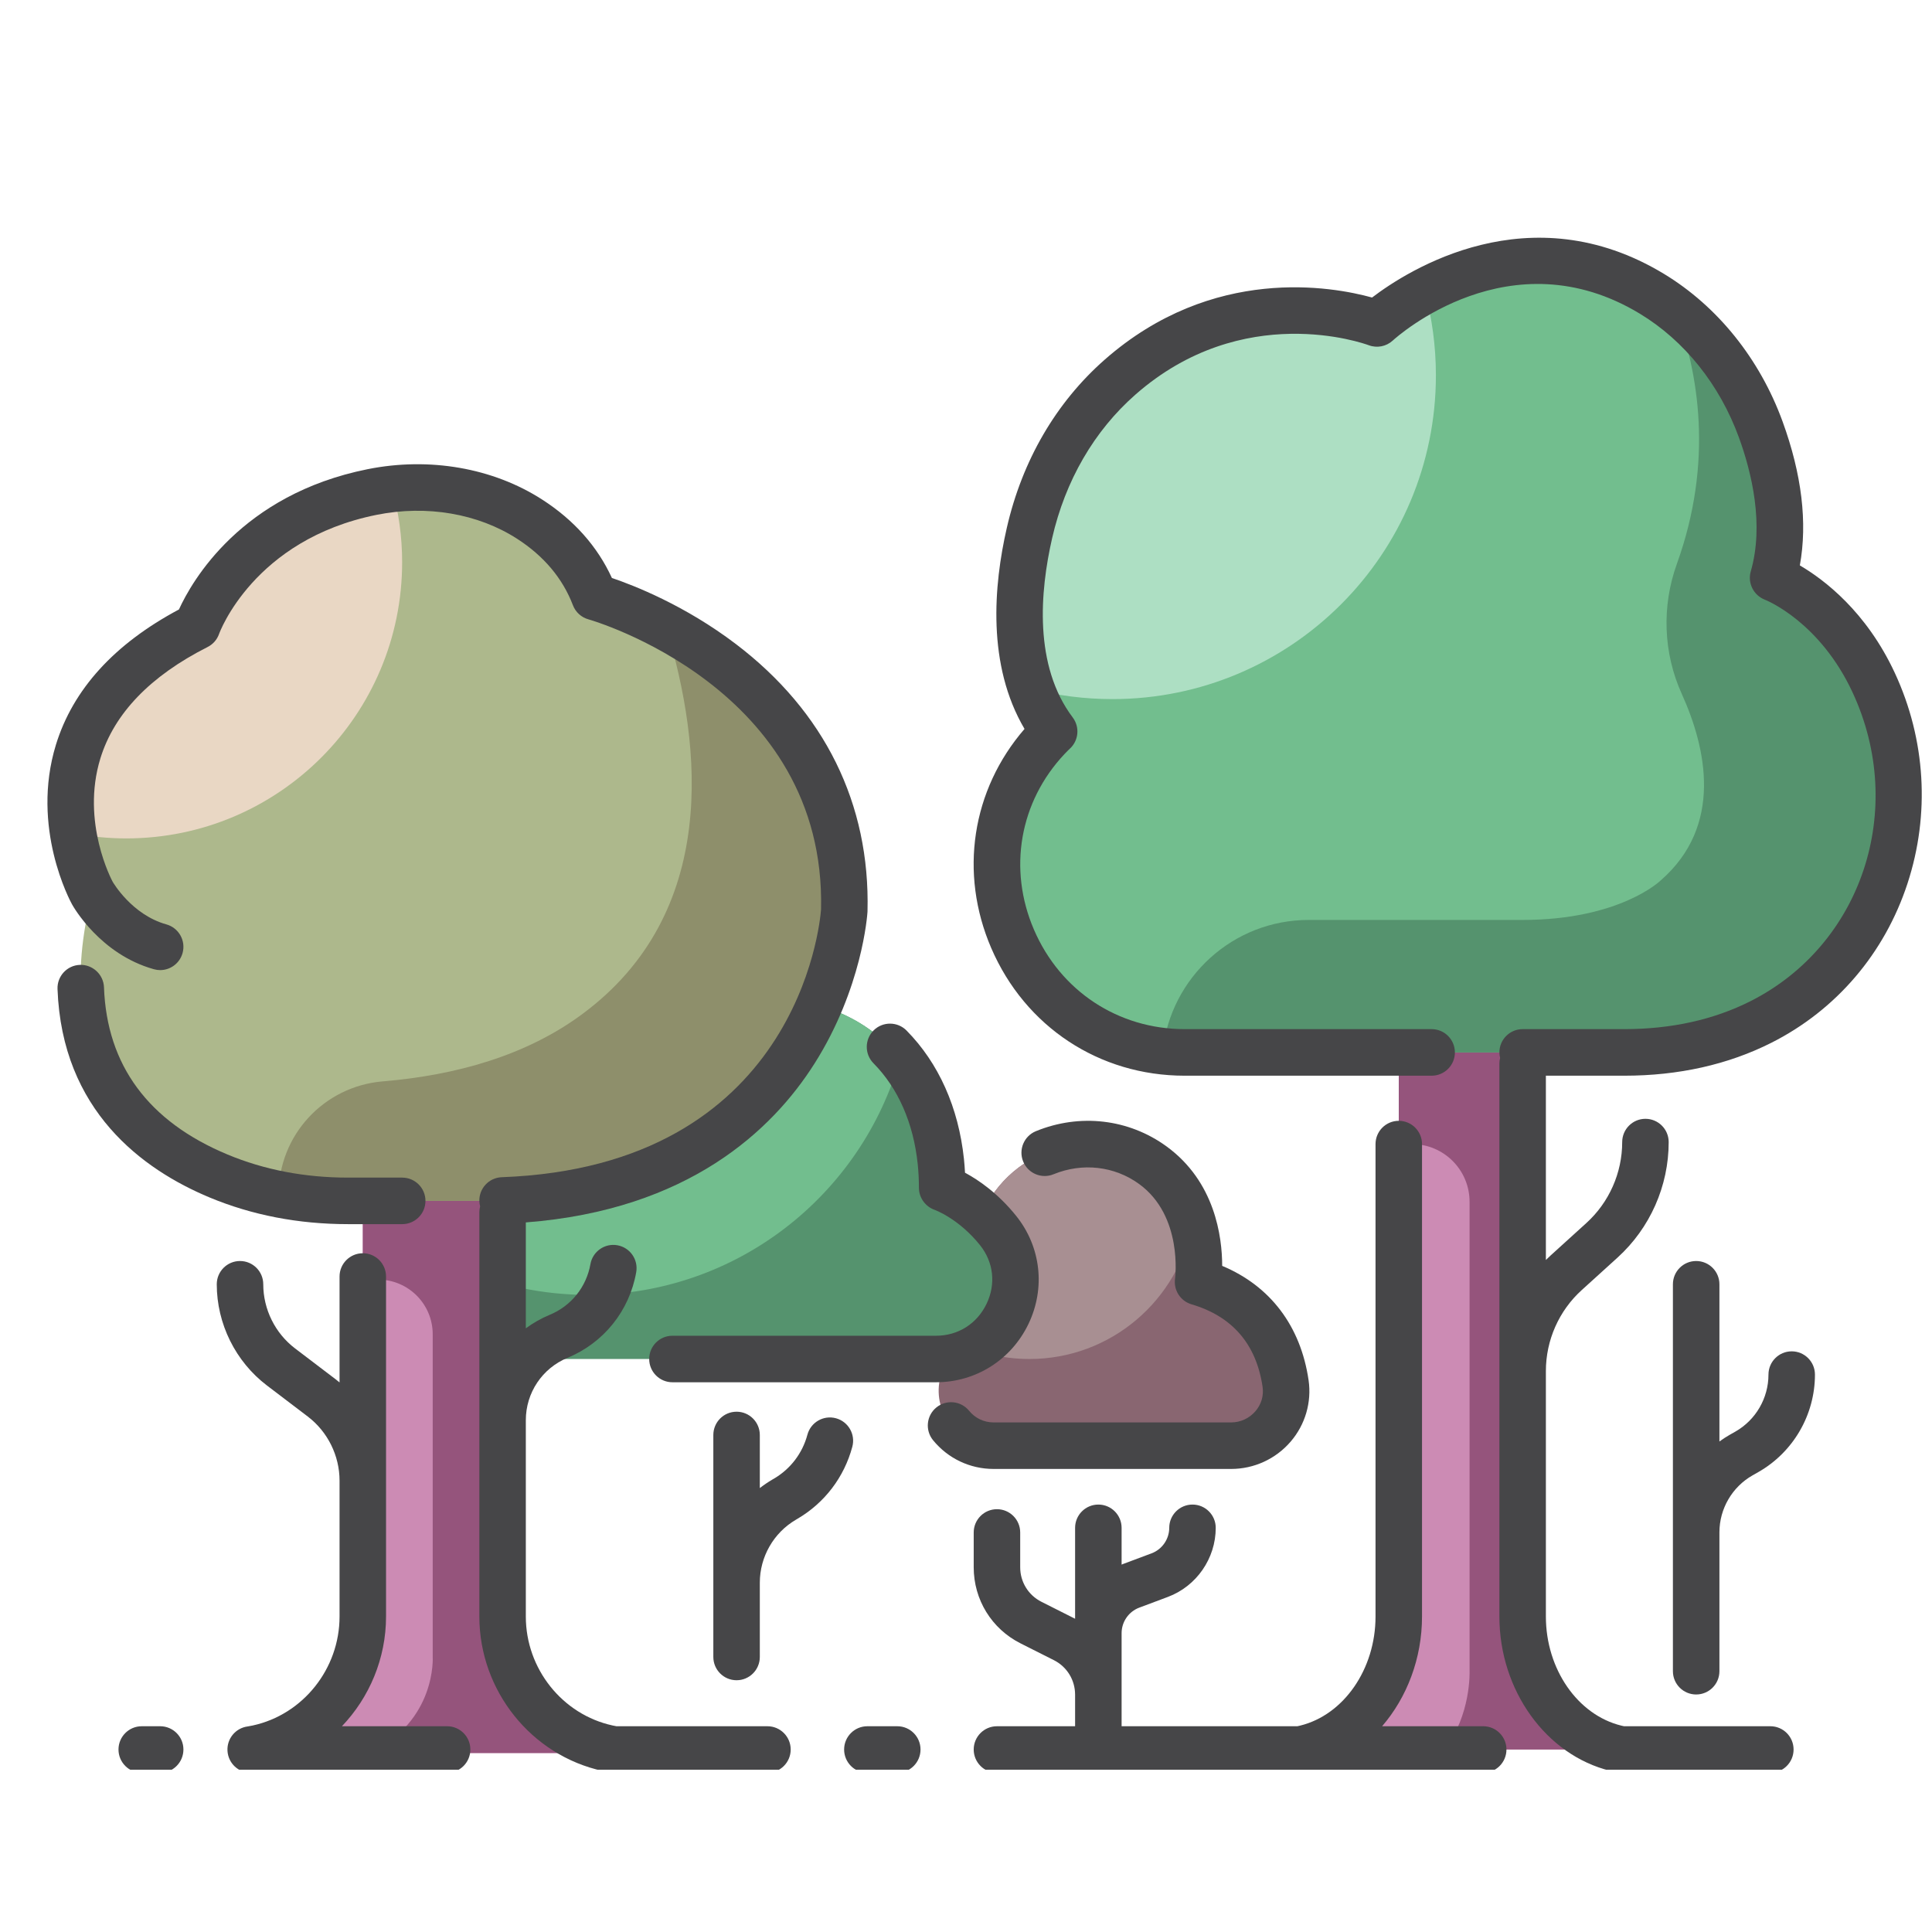 <svg xmlns="http://www.w3.org/2000/svg" xmlns:xlink="http://www.w3.org/1999/xlink" width="375pt" height="375pt" viewBox="0 0 375 375"><defs><clipPath id="clip1"><path d="M 42 243 L 92 243 L 92 343.5 L 42 343.5 Z M 42 243 "></path></clipPath><clipPath id="clip2"><path d="M 188 217 L 293 217 L 293 343.5 L 188 343.5 Z M 188 217 "></path></clipPath><clipPath id="clip3"><path d="M 163 335 L 179 335 L 179 343.5 L 163 343.5 Z M 163 335 "></path></clipPath><clipPath id="clip4"><path d="M 23 335 L 36 335 L 36 343.5 L 23 343.5 Z M 23 335 "></path></clipPath><clipPath id="clip5"><path d="M 9 90 L 169 90 L 169 343.5 L 9 343.5 Z M 9 90 "></path></clipPath><clipPath id="clip6"><path d="M 188 46 L 374 46 L 374 343.5 L 188 343.5 Z M 188 46 "></path></clipPath></defs><g id="surface1"><rect x="0" y="0" width="375" height="375" style="fill:rgb(100%,100%,100%);fill-opacity:1;stroke:none;"></rect><rect x="0" y="0" width="375" height="375" style="fill:rgb(100%,100%,100%);fill-opacity:1;stroke:none;"></rect><path style=" stroke:none;fill-rule:nonzero;fill:rgb(53.729%,39.999%,44.31%);fill-opacity:1;" d="M 188.469 251.398 C 188.469 251.398 184.5 257.391 182.406 267.801 C 181.078 274.414 186.105 280.605 192.844 280.605 L 238.969 280.605 C 245.41 280.605 250.465 274.914 249.527 268.535 C 248.438 261.105 244.48 252.355 232.543 248.828 C 232.543 248.828 234.711 234.121 223.75 226.156 C 211.297 217.105 193.457 223.875 189.543 238.777 C 188.621 242.277 188.172 246.445 188.469 251.398 "></path><path style=" stroke:none;fill-rule:nonzero;fill:rgb(65.88%,56.079%,57.249%);fill-opacity:1;" d="M 199.82 263.781 C 215.645 263.781 228.793 252.336 231.484 237.27 C 230.293 233.387 228.02 229.258 223.75 226.156 C 211.297 217.105 193.457 223.875 189.543 238.777 C 188.621 242.277 188.172 246.445 188.469 251.398 C 188.469 251.398 186.461 254.438 184.551 259.93 C 189.098 262.387 194.297 263.781 199.82 263.781 "></path><path style=" stroke:none;fill-rule:nonzero;fill:rgb(33.33%,57.649%,43.14%);fill-opacity:1;" d="M 182.613 225.434 C 182.785 227.062 182.875 228.77 182.875 230.559 C 182.875 230.559 188.641 232.48 193.742 238.863 C 201.77 248.891 194.508 263.781 181.672 263.781 L 105.973 263.781 C 90.223 263.781 82.766 244.078 94.758 233.852 C 98.934 230.289 105.027 227.125 113.797 224.875 C 113.797 224.875 117.23 202.652 137.461 196.121 C 160.305 188.75 180.098 201.539 182.613 225.434 "></path><path style=" stroke:none;fill-rule:nonzero;fill:rgb(44.71%,74.509%,55.688%);fill-opacity:1;" d="M 137.461 196.121 C 117.23 202.652 113.797 224.875 113.797 224.875 C 105.027 227.125 98.934 230.289 94.758 233.852 C 90.801 237.227 88.973 241.633 88.852 246.023 C 96.594 249.434 105.148 251.336 114.152 251.336 C 142.988 251.336 167.281 231.914 174.73 205.426 C 166.414 195.219 152.613 191.23 137.461 196.121 "></path><path style=" stroke:none;fill-rule:nonzero;fill:rgb(79.999%,54.509%,70.589%);fill-opacity:1;" d="M 97.555 314.461 L 97.555 221.387 L 70.422 221.387 L 70.422 314.461 C 70.422 326.707 61.965 337.426 50.004 340.016 C 49.156 340.199 48.656 340.262 48.656 340.262 L 119.312 340.262 C 119.312 340.262 118.816 340.199 117.969 340.016 C 106.012 337.426 97.555 326.707 97.555 314.461 "></path><path style=" stroke:none;fill-rule:nonzero;fill:rgb(58.429%,32.939%,48.63%);fill-opacity:1;" d="M 97.555 314.461 L 97.555 221.387 L 70.422 221.387 L 70.422 248.367 L 73.387 248.367 C 79.242 248.367 83.988 253.117 83.988 258.977 L 83.988 321.613 C 83.988 321.613 84.762 334.051 71.723 340.262 L 119.312 340.262 C 119.312 340.262 118.816 340.199 117.969 340.016 C 106.012 337.426 97.555 326.707 97.555 314.461 "></path><path style=" stroke:none;fill-rule:nonzero;fill:rgb(79.999%,54.509%,70.589%);fill-opacity:1;" d="M 295.543 313.773 L 295.543 194.039 L 271.5 194.039 L 271.5 313.773 C 271.5 326.023 264.008 336.742 253.41 339.332 C 252.66 339.516 252.215 339.578 252.215 339.578 L 314.824 339.578 C 314.824 339.578 314.383 339.516 313.633 339.332 C 303.035 336.742 295.543 326.023 295.543 313.773 "></path><path style=" stroke:none;fill-rule:nonzero;fill:rgb(58.429%,32.939%,48.63%);fill-opacity:1;" d="M 313.633 339.332 C 303.035 336.742 295.543 326.023 295.543 313.773 L 295.543 194.039 L 271.5 194.039 L 271.5 222.07 L 274.059 222.07 C 280.234 222.07 285.242 227.082 285.242 233.266 L 285.242 324.379 C 285.242 324.379 285.574 332.906 280.352 339.578 L 314.824 339.578 C 314.824 339.578 314.383 339.516 313.633 339.332 "></path><path style=" stroke:none;fill-rule:nonzero;fill:rgb(67.839%,72.159%,54.9%);fill-opacity:1;" d="M 17.922 173.34 C 17.922 173.34 -0.02 140.902 38.262 121.555 C 38.262 121.555 45.508 100.863 72.234 95.5 C 82.773 93.383 93.887 95.023 102.805 100.77 C 107.852 104.023 112.73 108.824 115.422 115.863 C 115.422 115.863 165.066 129.523 163.871 176.754 C 163.871 176.754 160.281 233.09 93.289 233.09 L 67.535 233.09 C 58.902 233.09 50.309 231.551 42.402 228.254 C 26.996 221.82 9.25 207.031 17.922 173.34 "></path><path style=" stroke:none;fill-rule:nonzero;fill:rgb(55.688%,56.079%,41.959%);fill-opacity:1;" d="M 129.281 121.699 C 136.441 145.16 139.438 177.203 113.105 196.773 C 102.148 204.918 88.465 208.711 74.285 209.895 C 62.883 210.852 54.082 220.324 54.082 231.773 C 58.496 232.652 63.008 233.09 67.535 233.09 L 93.289 233.09 C 160.281 233.09 163.871 176.754 163.871 176.754 C 164.648 146 143.871 129.48 129.281 121.699 "></path><path style=" stroke:none;fill-rule:nonzero;fill:rgb(91.37%,84.309%,76.859%);fill-opacity:1;" d="M 78.055 109.117 C 78.055 104.191 77.379 99.426 76.137 94.891 C 74.832 95.039 73.527 95.238 72.234 95.5 C 45.508 100.863 38.262 121.555 38.262 121.555 C 14.562 133.535 12.414 150.523 14.215 161.734 C 17.543 162.383 20.984 162.734 24.508 162.734 C 54.082 162.734 78.055 138.727 78.055 109.117 "></path><path style=" stroke:none;fill-rule:nonzero;fill:rgb(44.71%,74.509%,55.688%);fill-opacity:1;" d="M 271.273 204.273 L 229.941 204.273 C 198.262 204.273 181.617 166.301 203.359 143.234 C 204.137 142.414 204.613 141.98 204.613 141.98 C 196.016 130.59 197.203 114.875 199.824 103.445 C 202.488 91.805 208.438 81.082 217.402 73.203 C 240.668 52.754 267.273 62.785 267.273 62.785 C 267.273 62.785 292.172 39.781 320.648 57.031 C 330.539 63.023 337.797 72.488 341.758 83.359 C 344.762 91.609 347.012 102.27 344.156 112.172 C 344.156 112.172 356.426 116.832 363.711 132.566 C 374.984 156.914 365.73 186.285 341.797 198.363 C 334.77 201.91 326.047 204.273 315.27 204.273 L 271.273 204.273 "></path><path style=" stroke:none;fill-rule:nonzero;fill:rgb(33.33%,57.649%,43.14%);fill-opacity:1;" d="M 363.711 132.566 C 356.426 116.832 344.156 112.172 344.156 112.172 C 347.012 102.27 344.762 91.609 341.758 83.359 C 338.422 74.211 332.746 66.066 325.141 60.141 C 329.715 72.312 332.633 89.59 325.473 109.469 C 322.516 117.672 322.832 126.738 326.43 134.684 C 331.172 145.156 334.566 160.266 322.309 170.918 C 322.309 170.918 314.434 178.559 295.543 178.559 L 254.02 178.559 C 239.32 178.559 227.219 189.703 225.68 204.012 C 227.07 204.168 228.484 204.273 229.941 204.273 L 315.27 204.273 C 326.047 204.273 334.77 201.91 341.797 198.363 C 365.73 186.285 374.984 156.914 363.711 132.566 "></path><path style=" stroke:none;fill-rule:nonzero;fill:rgb(67.839%,87.45%,76.469%);fill-opacity:1;" d="M 278.707 72.832 C 278.707 67.172 277.945 61.691 276.547 56.473 C 270.734 59.59 267.273 62.785 267.273 62.785 C 267.273 62.785 240.668 52.754 217.402 73.203 C 208.438 81.082 202.488 91.805 199.824 103.445 C 197.793 112.301 196.645 123.719 200.219 133.715 C 205.238 135.008 210.496 135.695 215.914 135.695 C 250.594 135.695 278.707 107.551 278.707 72.832 "></path><path style=" stroke:none;fill-rule:nonzero;fill:rgb(27.449%,27.449%,28.239%);fill-opacity:1;" d="M 237.227 245.707 C 237.219 240.047 235.828 229.352 226.402 222.5 C 219.066 217.172 209.598 216.07 201.066 219.562 C 198.762 220.504 197.652 223.145 198.598 225.453 C 199.539 227.762 202.176 228.871 204.48 227.926 C 210.102 225.625 216.312 226.332 221.098 229.812 C 229.652 236.027 228.09 248.07 228.078 248.168 C 227.75 250.398 229.109 252.523 231.266 253.164 C 239.207 255.508 243.848 260.898 245.066 269.191 C 245.316 270.91 244.82 272.598 243.664 273.934 C 242.484 275.301 240.773 276.09 238.969 276.09 L 192.844 276.09 C 190.996 276.09 189.266 275.266 188.098 273.828 C 186.523 271.895 183.68 271.605 181.75 273.184 C 179.816 274.758 179.527 277.605 181.102 279.539 C 183.992 283.086 188.27 285.121 192.844 285.121 L 238.969 285.121 C 243.398 285.121 247.598 283.199 250.496 279.84 C 253.348 276.535 254.621 272.172 253.992 267.875 C 252.449 257.359 246.547 249.605 237.227 245.707 "></path><path style=" stroke:none;fill-rule:nonzero;fill:rgb(27.449%,27.449%,28.239%);fill-opacity:1;" d="M 169.543 206.379 C 174.324 211.223 177.289 217.977 178.125 225.91 C 178.281 227.406 178.363 228.969 178.363 230.559 C 178.363 232.473 179.609 234.195 181.41 234.832 C 181.457 234.848 186.098 236.531 190.223 241.688 C 192.855 244.98 193.332 249.23 191.496 253.059 C 189.633 256.945 185.961 259.266 181.672 259.266 L 130.52 259.266 C 128.027 259.266 126.008 261.285 126.008 263.781 C 126.008 266.273 128.027 268.297 130.52 268.297 L 181.672 268.297 C 189.398 268.297 196.277 263.957 199.629 256.969 C 202.953 250.039 202.051 242.016 197.266 236.039 C 193.711 231.594 189.891 229.012 187.309 227.625 C 187.262 226.723 187.191 225.836 187.102 224.961 C 186.047 214.969 182.195 206.344 175.961 200.027 C 174.211 198.254 171.352 198.238 169.578 199.988 C 167.809 201.742 167.789 204.605 169.543 206.379 "></path><path style=" stroke:none;fill-rule:nonzero;fill:rgb(27.449%,27.449%,28.239%);fill-opacity:1;" d="M 142.969 274.012 C 140.477 274.012 138.457 276.035 138.457 278.531 L 138.457 321.613 C 138.457 324.109 140.477 326.133 142.969 326.133 C 145.461 326.133 147.48 324.109 147.48 321.613 L 147.48 307.195 C 147.48 302.184 150.164 297.504 154.484 294.977 L 154.754 294.816 C 160.051 291.719 163.844 286.746 165.434 280.816 C 166.082 278.406 164.656 275.93 162.25 275.281 C 159.844 274.633 157.367 276.062 156.719 278.473 C 155.746 282.09 153.434 285.125 150.203 287.016 L 149.93 287.172 C 149.074 287.676 148.258 288.23 147.48 288.832 L 147.48 278.531 C 147.48 276.035 145.461 274.012 142.969 274.012 "></path><g clip-path="url(#clip1)" clip-rule="nonzero"><path style=" stroke:none;fill-rule:nonzero;fill:rgb(27.449%,27.449%,28.239%);fill-opacity:1;" d="M 86.785 335.062 L 66.367 335.062 C 71.695 329.48 74.93 321.906 74.93 313.773 L 74.93 247.77 C 74.93 245.277 72.91 243.254 70.422 243.254 C 67.93 243.254 65.906 245.277 65.906 247.77 L 65.906 268.328 C 65.672 268.137 65.438 267.938 65.195 267.754 L 57.27 261.727 C 53.406 258.789 51.098 254.137 51.098 249.277 C 51.098 246.781 49.078 244.762 46.586 244.762 C 44.094 244.762 42.074 246.781 42.074 249.277 C 42.074 256.941 45.715 264.285 51.812 268.922 L 59.738 274.949 C 63.602 277.887 65.906 282.539 65.906 287.398 L 65.906 313.773 C 65.906 323.91 58.816 332.801 49.051 334.918 C 48.496 335.035 48.145 335.09 48.09 335.098 C 45.727 335.398 44.004 337.484 44.156 339.863 C 44.305 342.246 46.277 344.098 48.656 344.098 L 86.785 344.098 C 89.277 344.098 91.297 342.074 91.297 339.578 C 91.297 337.086 89.277 335.062 86.785 335.062 "></path></g><g clip-path="url(#clip2)" clip-rule="nonzero"><path style=" stroke:none;fill-rule:nonzero;fill:rgb(27.449%,27.449%,28.239%);fill-opacity:1;" d="M 276.012 222.07 C 276.012 219.574 273.992 217.551 271.5 217.551 C 269.008 217.551 266.988 219.574 266.988 222.07 L 266.988 313.773 C 266.988 323.969 260.828 332.871 252.34 334.945 C 252.125 334.996 251.945 335.035 251.816 335.062 L 217.703 335.062 L 217.703 316.988 C 217.703 314.797 219.078 312.809 221.129 312.043 L 226.684 309.961 C 232.238 307.883 235.973 302.492 235.973 296.551 C 235.973 294.059 233.953 292.035 231.461 292.035 C 228.969 292.035 226.949 294.059 226.949 296.551 C 226.949 298.742 225.57 300.734 223.52 301.5 L 217.969 303.578 C 217.879 303.613 217.789 303.656 217.703 303.691 L 217.703 296.551 C 217.703 294.059 215.684 292.035 213.191 292.035 C 210.699 292.035 208.676 294.059 208.676 296.551 L 208.676 314.203 C 208.656 314.191 208.637 314.18 208.613 314.168 L 202.141 310.906 C 199.602 309.625 198.02 307.059 198.02 304.211 L 198.02 297.453 C 198.02 294.957 196 292.934 193.508 292.934 C 191.016 292.934 188.996 294.957 188.996 297.453 L 188.996 304.211 C 188.996 310.496 192.477 316.152 198.086 318.977 L 204.559 322.238 C 207.098 323.52 208.676 326.086 208.676 328.934 L 208.676 335.062 L 193.508 335.062 C 191.016 335.062 188.996 337.086 188.996 339.578 C 188.996 342.074 191.016 344.098 193.508 344.098 L 252.207 344.098 C 252.207 344.098 252.211 344.098 252.211 344.098 C 252.215 344.098 252.215 344.098 252.223 344.098 L 287.895 344.098 C 290.383 344.098 292.402 342.074 292.402 339.578 C 292.402 337.086 290.383 335.062 287.895 335.062 L 268.266 335.062 C 273.082 329.477 276.012 321.902 276.012 313.773 L 276.012 222.07 "></path></g><path style=" stroke:none;fill-rule:nonzero;fill:rgb(27.449%,27.449%,28.239%);fill-opacity:1;" d="M 329.223 244.762 C 326.73 244.762 324.711 246.781 324.711 249.277 L 324.711 324.379 C 324.711 326.875 326.73 328.898 329.223 328.898 C 331.715 328.898 333.738 326.875 333.738 324.379 L 333.738 297.43 C 333.738 292.863 336.199 288.625 340.168 286.367 L 341.289 285.73 C 348.07 281.867 352.281 274.621 352.281 266.809 C 352.281 264.316 350.262 262.293 347.77 262.293 C 345.277 262.293 343.258 264.316 343.258 266.809 C 343.258 271.375 340.797 275.617 336.832 277.875 L 335.707 278.512 C 335.02 278.902 334.367 279.336 333.738 279.793 L 333.738 249.277 C 333.738 246.781 331.715 244.762 329.223 244.762 "></path><g clip-path="url(#clip3)" clip-rule="nonzero"><path style=" stroke:none;fill-rule:nonzero;fill:rgb(27.449%,27.449%,28.239%);fill-opacity:1;" d="M 174.164 335.062 L 168.355 335.062 C 165.863 335.062 163.844 337.086 163.844 339.578 C 163.844 342.074 165.863 344.098 168.355 344.098 L 174.164 344.098 C 176.656 344.098 178.672 342.074 178.672 339.578 C 178.672 337.086 176.656 335.062 174.164 335.062 "></path></g><g clip-path="url(#clip4)" clip-rule="nonzero"><path style=" stroke:none;fill-rule:nonzero;fill:rgb(27.449%,27.449%,28.239%);fill-opacity:1;" d="M 31.09 344.098 C 33.582 344.098 35.602 342.074 35.602 339.578 C 35.602 337.086 33.582 335.062 31.09 335.062 L 27.512 335.062 C 25.02 335.062 23 337.086 23 339.578 C 23 342.074 25.02 344.098 27.512 344.098 L 31.09 344.098 "></path></g><g clip-path="url(#clip5)" clip-rule="nonzero"><path style=" stroke:none;fill-rule:nonzero;fill:rgb(27.449%,27.449%,28.239%);fill-opacity:1;" d="M 13.98 175.531 C 14.258 176.035 19.453 185.219 29.879 188.129 C 30.281 188.242 30.691 188.297 31.09 188.297 C 33.066 188.297 34.879 186.988 35.434 184.992 C 36.105 182.59 34.703 180.098 32.301 179.426 C 25.586 177.555 21.957 171.297 21.867 171.145 C 21.746 170.922 15.668 159.613 19.484 147.203 C 22.168 138.484 29.168 131.211 40.293 125.586 C 41.336 125.062 42.133 124.152 42.52 123.051 C 42.582 122.867 49.195 104.73 73.121 99.926 C 82.828 97.984 92.758 99.672 100.363 104.57 C 105.566 107.922 109.215 112.262 111.207 117.48 C 111.719 118.82 112.84 119.84 114.227 120.219 C 114.688 120.348 160.383 133.422 159.363 176.535 C 159.137 179.516 154.66 226.371 97.383 228.496 C 94.895 228.59 92.949 230.688 93.043 233.18 C 93.055 233.516 93.109 233.84 93.191 234.156 C 93.102 234.512 93.043 234.879 93.043 235.262 L 93.043 313.773 C 93.043 328.137 103.121 340.742 117.012 343.746 C 118.004 343.961 118.629 344.047 118.742 344.062 C 118.938 344.086 119.129 344.098 119.316 344.098 C 119.32 344.098 119.32 344.098 119.324 344.098 L 148.961 344.098 C 151.453 344.098 153.473 342.074 153.473 339.578 C 153.473 337.086 151.453 335.062 148.961 335.062 L 119.66 335.062 C 119.492 335.031 119.246 334.988 118.922 334.918 C 109.156 332.801 102.062 323.91 102.062 313.773 L 102.062 275.664 C 102.062 270.34 105.242 265.582 110.156 263.551 C 117.188 260.641 122.168 254.43 123.488 246.938 C 123.922 244.48 122.285 242.137 119.828 241.703 C 117.379 241.27 115.035 242.91 114.602 245.367 C 113.82 249.801 110.871 253.477 106.711 255.199 C 105.031 255.895 103.48 256.785 102.062 257.824 L 102.062 237.27 C 133.637 234.836 149.938 219.324 158.102 206.426 C 167.336 191.844 168.336 177.637 168.375 177.039 C 168.379 176.984 168.379 176.926 168.383 176.867 C 168.906 156.043 160.07 138.105 142.824 125 C 132.938 117.488 123.027 113.625 118.77 112.184 C 115.957 106.059 111.418 100.945 105.246 96.973 C 95.688 90.812 83.332 88.664 71.348 91.07 C 46.812 95.996 37.262 112.758 34.734 118.297 C 22.191 124.984 14.164 133.809 10.859 144.543 C 5.906 160.652 13.645 174.93 13.977 175.527 C 13.977 175.527 13.98 175.531 13.98 175.531 "></path></g><path style=" stroke:none;fill-rule:nonzero;fill:rgb(27.449%,27.449%,28.239%);fill-opacity:1;" d="M 78.07 228.574 L 67.539 228.574 C 59.148 228.574 51.277 227.062 44.141 224.082 C 28.797 217.68 20.734 206.762 20.184 191.629 C 20.09 189.137 17.965 187.191 15.508 187.281 C 13.02 187.371 11.074 189.465 11.164 191.961 C 12.027 215.586 27.684 227.004 40.668 232.422 C 48.91 235.859 57.949 237.605 67.539 237.605 L 78.07 237.605 C 80.559 237.605 82.582 235.582 82.582 233.09 C 82.582 230.594 80.559 228.574 78.07 228.574 "></path><g clip-path="url(#clip6)" clip-rule="nonzero"><path style=" stroke:none;fill-rule:nonzero;fill:rgb(27.449%,27.449%,28.239%);fill-opacity:1;" d="M 349.348 109.746 C 350.855 101.449 349.734 92.074 345.996 81.812 C 341.562 69.645 333.391 59.473 322.984 53.164 C 296.902 37.363 273.32 52.414 266.316 57.75 C 258.668 55.633 235.414 51.359 214.422 69.809 C 204.984 78.105 198.414 89.387 195.426 102.434 C 192.855 113.641 191.551 129.094 198.859 141.484 C 188.621 153.32 186.125 169.449 192.398 184.02 C 198.98 199.297 213.363 208.793 229.941 208.793 L 277.879 208.793 C 280.371 208.793 282.395 206.77 282.395 204.273 C 282.395 201.777 280.371 199.754 277.879 199.754 L 229.941 199.754 C 217.027 199.754 205.816 192.355 200.688 180.441 C 195.617 168.676 197.898 155.605 206.641 146.336 C 207.211 145.734 207.578 145.391 207.629 145.344 C 209.371 143.777 209.625 141.133 208.215 139.258 C 200.625 129.203 201.855 114.781 204.219 104.457 C 206.785 93.27 212.371 83.637 220.379 76.598 C 241.23 58.27 264.707 66.648 265.684 67.012 C 267.277 67.609 269.07 67.258 270.324 66.109 C 271.246 65.27 293.168 45.66 318.312 60.898 C 326.969 66.141 333.785 74.668 337.52 84.906 C 340.016 91.762 342.438 101.84 339.82 110.918 C 339.176 113.156 340.363 115.531 342.527 116.387 C 342.965 116.555 353.27 120.754 359.617 134.469 C 370.109 157.121 361.387 183.418 339.766 194.328 C 332.633 197.93 324.391 199.754 315.27 199.754 L 295.543 199.754 C 293.051 199.754 291.031 201.777 291.031 204.273 C 291.031 204.641 291.086 204.996 291.168 205.344 C 291.086 205.688 291.031 206.039 291.031 206.41 L 291.031 313.773 C 291.031 328.078 300.086 340.672 312.562 343.719 C 313.48 343.945 314.074 344.035 314.184 344.051 C 314.402 344.082 314.617 344.098 314.828 344.098 C 314.832 344.098 314.832 344.098 314.836 344.098 L 343.625 344.098 C 346.117 344.098 348.133 342.074 348.133 339.578 C 348.133 337.086 346.117 335.062 343.625 335.062 L 315.227 335.062 C 315.094 335.035 314.918 334.996 314.703 334.945 C 306.215 332.871 300.055 323.969 300.055 313.773 L 300.055 266.113 C 300.055 260.137 302.59 254.406 307.02 250.395 L 313.961 244.098 C 320.27 238.375 323.891 230.203 323.891 221.68 C 323.891 219.184 321.871 217.16 319.379 217.16 C 316.887 217.16 314.867 219.184 314.867 221.68 C 314.867 227.656 312.328 233.387 307.902 237.398 L 300.957 243.699 C 300.648 243.977 300.352 244.27 300.055 244.562 L 300.055 208.793 L 315.27 208.793 C 325.816 208.793 335.422 206.641 343.828 202.398 C 356.41 196.047 365.793 185.066 370.246 171.477 C 374.641 158.051 373.777 143.559 367.805 130.664 C 362.262 118.695 354.035 112.488 349.348 109.746 "></path></g></g></svg>